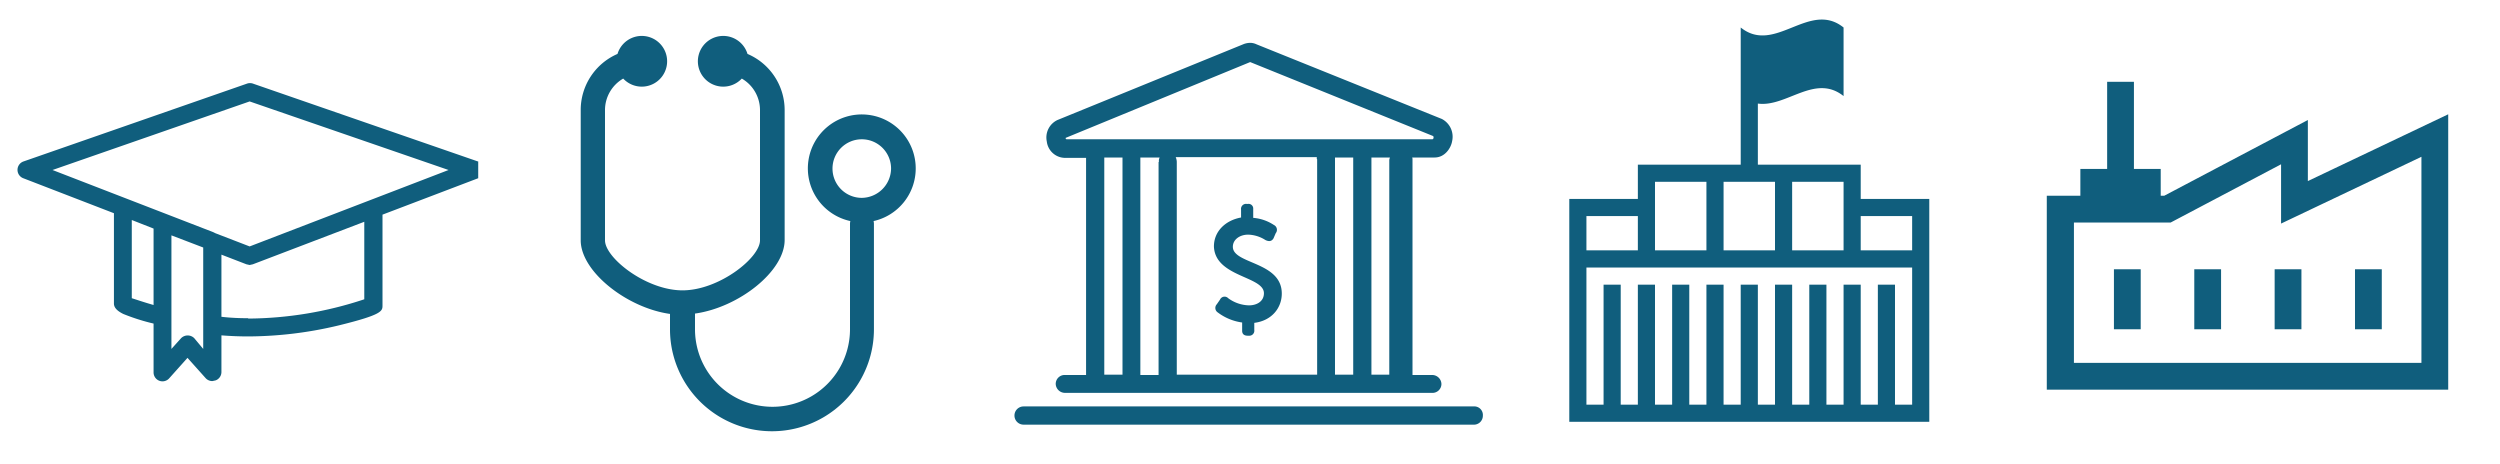 <svg id="industries" xmlns="http://www.w3.org/2000/svg" viewBox="0 0 700 130"><defs><style>.cls-1{fill:none;}.cls-2{fill:#105e7d;}</style></defs><title>assets</title><path class="cls-1" d="M0 0h700v130H0z"/><path class="cls-2" d="M133.8 45.2l-63-21.8a2.5 2.5 0 0 0-1.6 0L6.6 45.2a2.5 2.5 0 0 0-.1 4.7l25.4 9.8V85c0 1.4 1.4 2.3 2.6 2.9a57.1 57.1 0 0 0 8.5 2.7v13.6a2.5 2.5 0 0 0 4.4 1.7l5.1-5.7 5.1 5.7a2.5 2.5 0 0 0 1.9.8l.9-.2a2.5 2.5 0 0 0 1.6-2.3V93.9c2.5.2 5 .3 7.5.3a109.9 109.9 0 0 0 25.4-3.1c12.2-3 12.2-4 12.2-5.6V60.1l26.8-10.2v-4.7zM43 85.4c-2.8-.8-4.8-1.5-6.1-1.9V61.6L43 64v21.4zm11.4 9.3a2.6 2.6 0 0 0-3.7 0l-2.7 3V65.9l8.9 3.4v28.4zm15.1-5.6c-2.4 0-5-.1-7.5-.4V71.3l7 2.7.9.2.9-.2L102 62.1v21.7a104.7 104.7 0 0 1-32.5 5.4zm.4-20.1l-9.6-3.7-.6-.3-45-17.4 55.2-19.2 55.7 19.2zM256.4 47.2a15.1 15.1 0 1 0-18.3 14.7 3.4 3.4 0 0 0-.1.7v29.6a21.7 21.7 0 1 1-43.4 0v-4.4c12.2-1.7 25.1-11.8 25.1-20.6V30.8a17.1 17.1 0 0 0-10.4-15.7 7.1 7.1 0 1 0-1.6 6.9 10.2 10.2 0 0 1 5.1 8.8v36.5c0 4.9-11.5 14-21.7 14s-21.7-9.1-21.7-14V30.8a10.2 10.2 0 0 1 5.1-8.8 7.1 7.1 0 1 0-1.6-6.9 17.1 17.1 0 0 0-10.3 15.7v36.5c0 8.7 12.9 18.9 25 20.6v4.3a28.5 28.5 0 1 0 57.1 0V62.7a3.4 3.4 0 0 0-.1-.8 15.1 15.1 0 0 0 11.8-14.7zm-15.1 8.2a8.2 8.2 0 1 1 8.2-8.2 8.3 8.3 0 0 1-8.2 8.2zM403.7 33.3l-51.9-20.9a4.1 4.1 0 0 0-1.9-.4 5.3 5.3 0 0 0-1.8.4l-52 21.2a5.4 5.4 0 0 0-3 6 5.2 5.2 0 0 0 4.9 4.6h6.1V105h-5.8a2.5 2.5 0 0 0-2.7 2.5 2.6 2.6 0 0 0 2.7 2.5h102.6a2.5 2.5 0 0 0 2.7-2.5 2.6 2.6 0 0 0-2.7-2.5h-5.4V44.6a1 1 0 0 0-.1-.5h6.3c2.9 0 4.6-2.7 4.9-4.6a5.6 5.6 0 0 0-2.9-6.2zm-89.4 11.3v60.3h-5.1V44.1h5.1v.5zm10.1.8V105h-5.1V44.1h5.4a2.1 2.1 0 0 0-.2 1.2zm44.4-.8v60.3h-39.3V45.3a3.7 3.7 0 0 0-.3-1.3h39.5v.5zm10.1 0v60.3h-5.1V44.1h5.1v.5zm10.1 0v60.3h-5V44.1h5.2a.6.6 0 0 0-.1.5zm12-5.6H298.7a.3.3 0 0 1-.3-.4L350 17.4h.1l51.2 20.7a1 1 0 0 1 .1.5.5.5 0 0 1-.3.4z"/><path class="cls-2" d="M353.9 82.1c0 2.3-2 3.4-4.2 3.4a10.2 10.2 0 0 1-5.8-2 1.4 1.4 0 0 0-2.3.4l-.9 1.3a1.5 1.5 0 0 0 .3 2.3 14.6 14.6 0 0 0 6.8 2.8v2.3c0 .9.5 1.4 1.6 1.4h.3a1.4 1.4 0 0 0 1.5-1.6v-2c4.9-.6 7.7-4.2 7.7-8.2 0-9-13.7-8.2-13.7-13.1 0-2 1.9-3.4 4.3-3.4a9.4 9.4 0 0 1 4.8 1.5c1 .5 1.8.4 2.3-.5l.6-1.4a1.5 1.5 0 0 0-.5-2.3 12.3 12.3 0 0 0-5.8-2v-2.5a1.3 1.3 0 0 0-1.5-1.4h-.3a1.4 1.4 0 0 0-1.6 1.6v2.2c-4.4.8-7.6 3.9-7.6 8.1.3 8.6 14 8.3 14 13.1zM412.6 113.8h-126a2.5 2.5 0 1 0 0 5.1h125.9a2.5 2.5 0 0 0 2.7-2.5 2.4 2.4 0 0 0-2.6-2.6zM521 55.7v-9.6h-28.8V29c8 1.1 16-8.5 24-2.1V7.7c-9.6-7.7-19.2 7.7-28.8 0v38.4h-28.8v9.6h-19.2v62.4h100.8V55.7H521zm-4.8 14.4h-14.4V50.9h14.4v19.2zm-52.8-19.2h14.4v19.2h-14.4V50.9zm19.2 0H497v19.2h-14.4V50.9zm-38.4 9.6h14.4v9.6h-14.4v-9.6zm91.2 52.8h-4.8V79.7h-4.8v33.6H521V79.7h-4.8v33.6h-4.8V79.7h-4.8v33.6h-4.8V79.7H497v33.6h-4.8V79.7h-4.8v33.6h-4.8V79.7h-4.8v33.6H473V79.7h-4.8v33.6h-4.8V79.7h-4.8v33.6h-4.8V79.7H449v33.6h-4.8V74.9h91.2v38.4zm0-43.2H521v-9.6h14.4v9.6zM646.2 50.7V33.6L606 54.8h-1v-7.5h-7.5V22.9H590v24.4h-7.5v7.5h-9.4v54.3h112.4V32zm31.8 50.9h-97.3V62.3h27.1L638.7 46v16.6L678 43.9v57.7zm-86.1-9.4h7.5V75.4h-7.5v16.8zm22.5 0h7.5V75.4h-7.5v16.8zm22.5 0h7.5V75.4h-7.5v16.8zm30-16.8h-7.5v16.8h7.5V75.4z"/></svg>